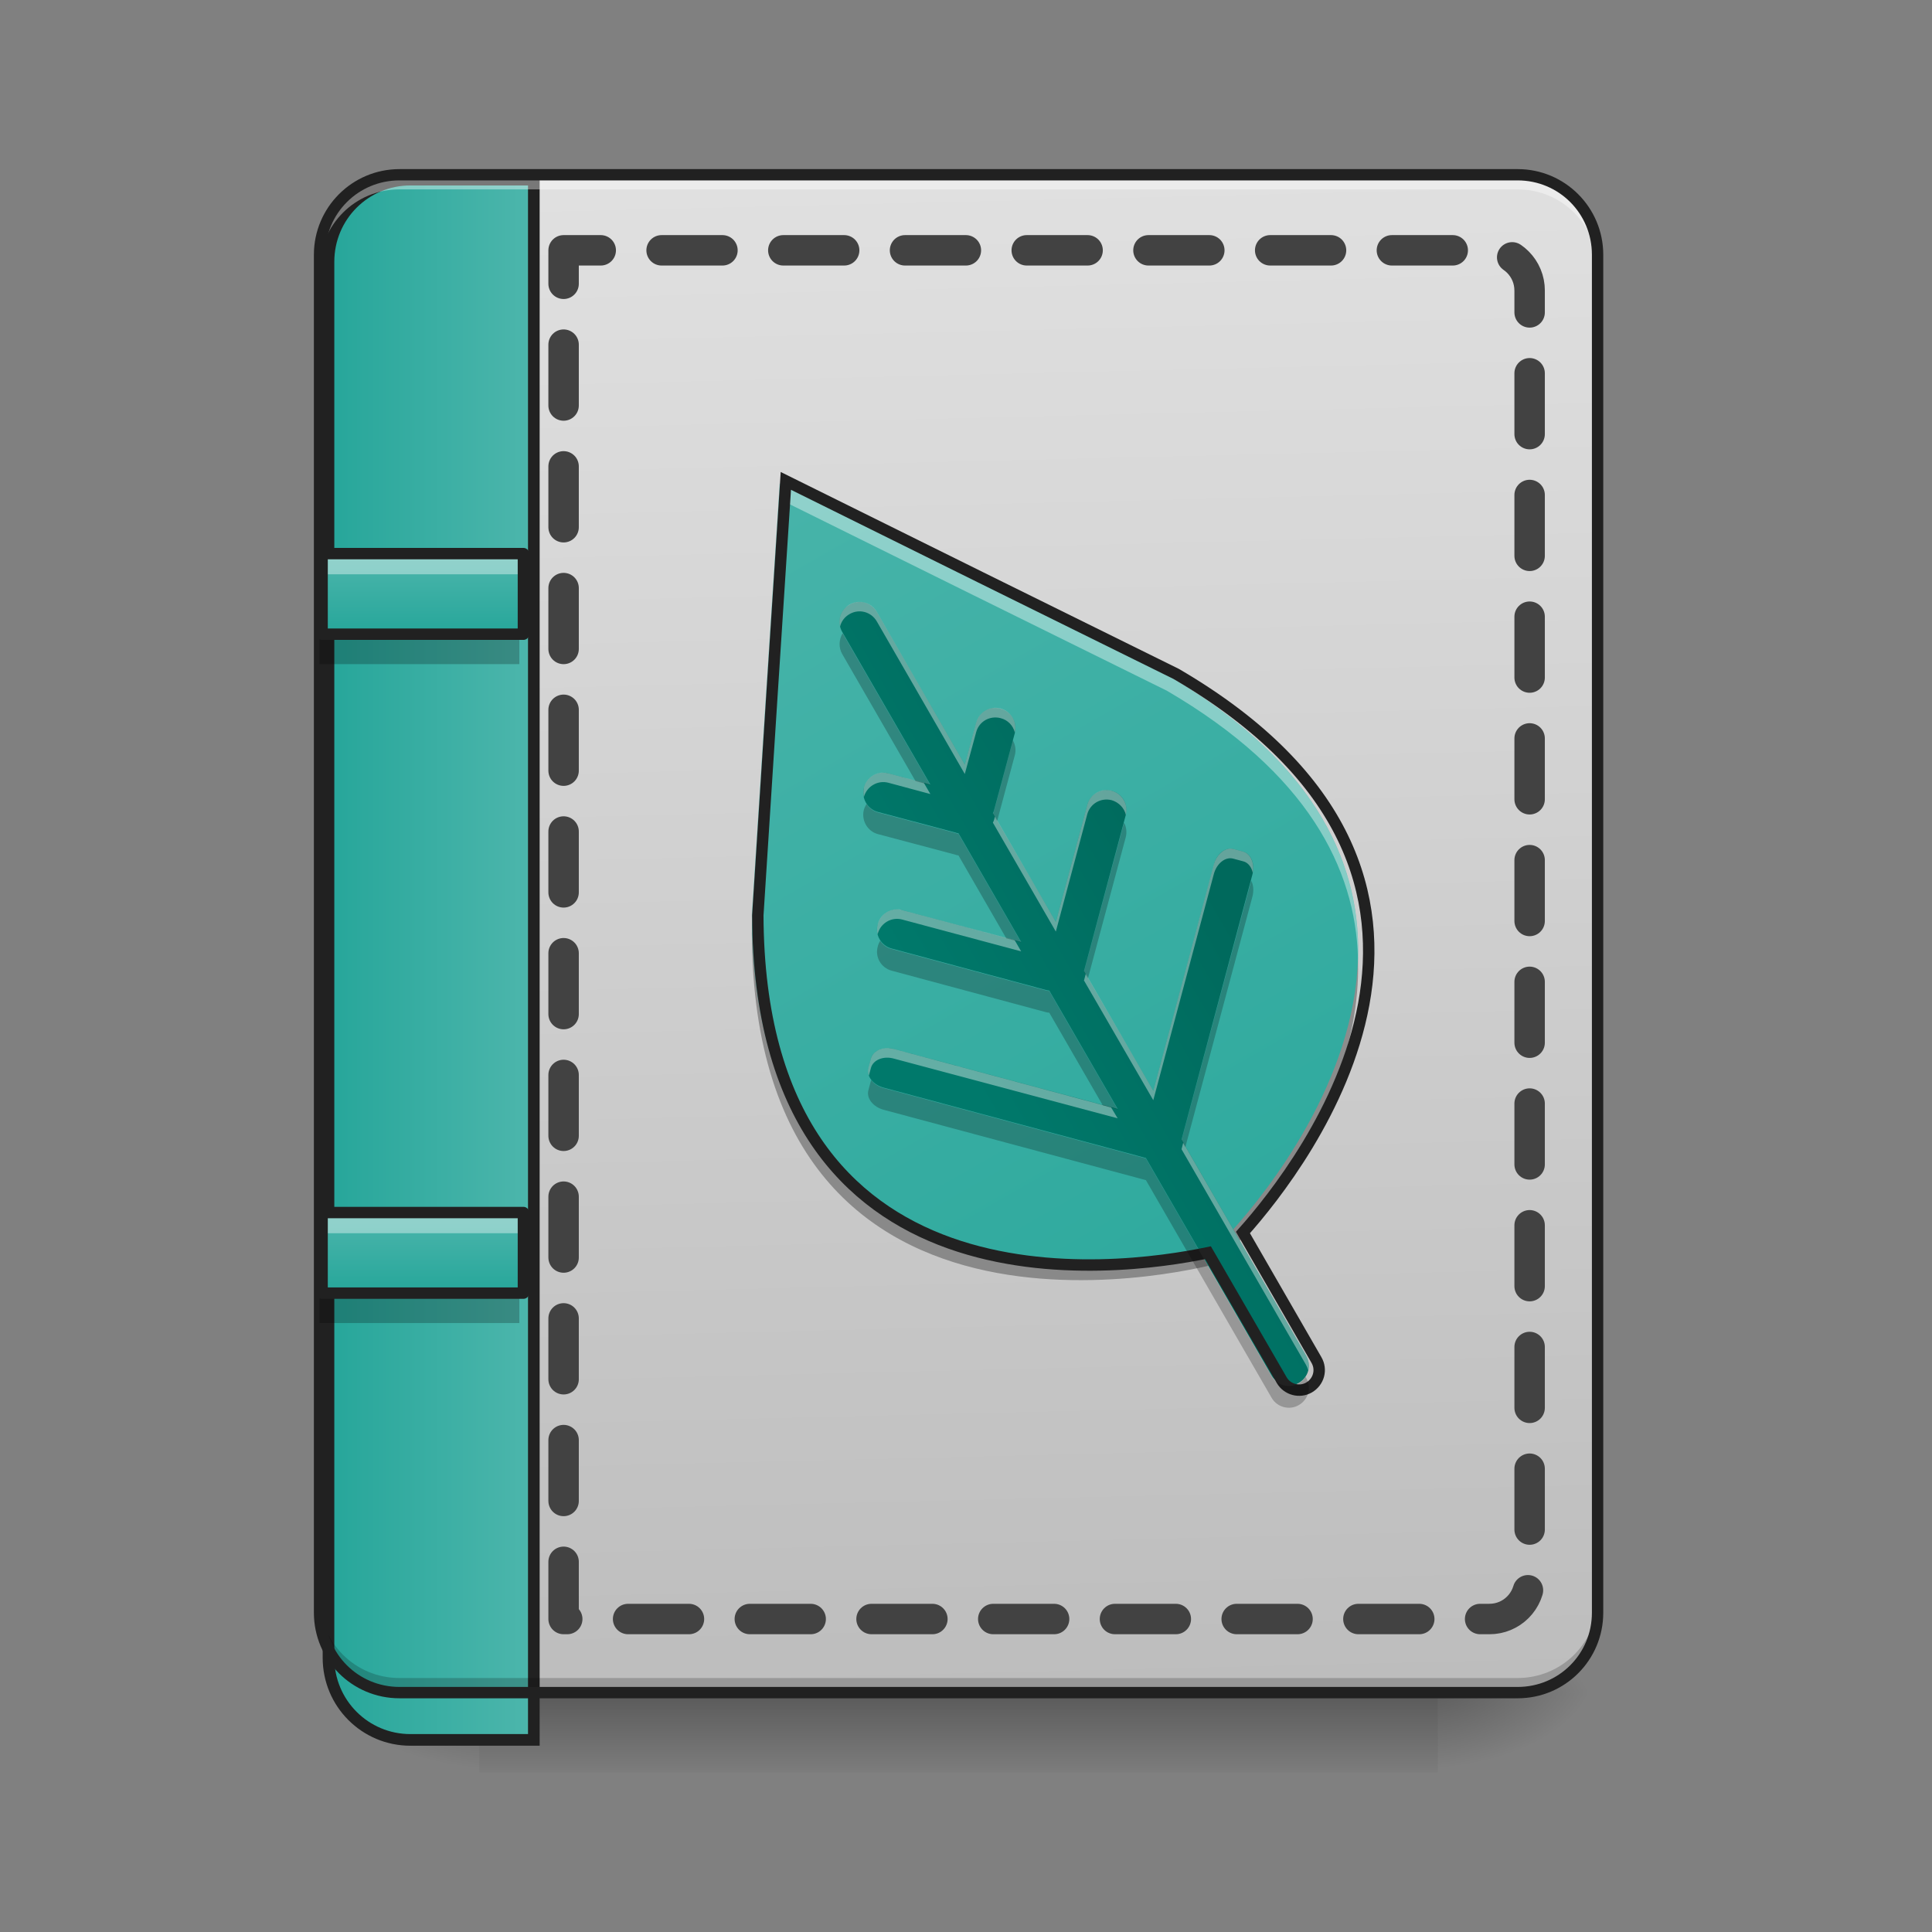 <?xml version="1.0" encoding="UTF-8"?>
<svg xmlns="http://www.w3.org/2000/svg" xmlns:xlink="http://www.w3.org/1999/xlink" width="32px" height="32px" viewBox="0 0 32 32" version="1.1">
<rect x="0" y="0" width="32" height="32" fill="#808080" stroke="none"/>
<defs>
<linearGradient id="linear0" gradientUnits="userSpaceOnUse" x1="254" y1="233.5" x2="254" y2="254.667" gradientTransform="matrix(0.063,0,0,0.063,-0,13.439)">
<stop offset="0" style="stop-color:rgb(0%,0%,0%);stop-opacity:0.275;"/>
<stop offset="1" style="stop-color:rgb(0%,0%,0%);stop-opacity:0;"/>
</linearGradient>
<radialGradient id="radial0" gradientUnits="userSpaceOnUse" cx="450.909" cy="189.579" fx="450.909" fy="189.579" r="21.167" gradientTransform="matrix(0,-0.078,-0.141,-0,50.146,63.595)">
<stop offset="0" style="stop-color:rgb(0%,0%,0%);stop-opacity:0.314;"/>
<stop offset="0.222" style="stop-color:rgb(0%,0%,0%);stop-opacity:0.275;"/>
<stop offset="1" style="stop-color:rgb(0%,0%,0%);stop-opacity:0;"/>
</radialGradient>
<radialGradient id="radial1" gradientUnits="userSpaceOnUse" cx="450.909" cy="189.579" fx="450.909" fy="189.579" r="21.167" gradientTransform="matrix(-0,0.078,0.141,0,-18.393,-7.527)">
<stop offset="0" style="stop-color:rgb(0%,0%,0%);stop-opacity:0.314;"/>
<stop offset="0.222" style="stop-color:rgb(0%,0%,0%);stop-opacity:0.275;"/>
<stop offset="1" style="stop-color:rgb(0%,0%,0%);stop-opacity:0;"/>
</radialGradient>
<radialGradient id="radial2" gradientUnits="userSpaceOnUse" cx="450.909" cy="189.579" fx="450.909" fy="189.579" r="21.167" gradientTransform="matrix(-0,-0.078,0.141,-0,-18.393,63.595)">
<stop offset="0" style="stop-color:rgb(0%,0%,0%);stop-opacity:0.314;"/>
<stop offset="0.222" style="stop-color:rgb(0%,0%,0%);stop-opacity:0.275;"/>
<stop offset="1" style="stop-color:rgb(0%,0%,0%);stop-opacity:0;"/>
</radialGradient>
<radialGradient id="radial3" gradientUnits="userSpaceOnUse" cx="450.909" cy="189.579" fx="450.909" fy="189.579" r="21.167" gradientTransform="matrix(0,0.078,-0.141,0,50.146,-7.527)">
<stop offset="0" style="stop-color:rgb(0%,0%,0%);stop-opacity:0.314;"/>
<stop offset="0.222" style="stop-color:rgb(0%,0%,0%);stop-opacity:0.275;"/>
<stop offset="1" style="stop-color:rgb(0%,0%,0%);stop-opacity:0;"/>
</radialGradient>
<linearGradient id="linear1" gradientUnits="userSpaceOnUse" x1="306.917" y1="-25.792" x2="305.955" y2="-141.415" gradientTransform="matrix(0.075,0,0,0.217,-5.854,33.641)">
<stop offset="0" style="stop-color:rgb(74.118%,74.118%,74.118%);stop-opacity:1;"/>
<stop offset="1" style="stop-color:rgb(87.843%,87.843%,87.843%);stop-opacity:1;"/>
</linearGradient>
<linearGradient id="linear2" gradientUnits="userSpaceOnUse" x1="147.926" y1="-80.56" x2="191.823" y2="-80.56" gradientTransform="matrix(4.556,0,0,13.146,-353.973,2034.18)">
<stop offset="0" style="stop-color:rgb(14.902%,65.098%,60.392%);stop-opacity:1;"/>
<stop offset="1" style="stop-color:rgb(30.196%,71.373%,67.451%);stop-opacity:1;"/>
</linearGradient>
<linearGradient id="linear3" gradientUnits="userSpaceOnUse" x1="105.833" y1="0.667" x2="105.833" y2="-20.5" gradientTransform="matrix(0.063,0,0,0.063,0,10.462)">
<stop offset="0" style="stop-color:rgb(14.902%,65.098%,60.392%);stop-opacity:1;"/>
<stop offset="1" style="stop-color:rgb(30.196%,71.373%,67.451%);stop-opacity:1;"/>
</linearGradient>
<linearGradient id="linear4" gradientUnits="userSpaceOnUse" x1="105.833" y1="0.667" x2="105.833" y2="-20.5" gradientTransform="matrix(0.063,0,0,0.063,0,21.377)">
<stop offset="0" style="stop-color:rgb(14.902%,65.098%,60.392%);stop-opacity:1;"/>
<stop offset="1" style="stop-color:rgb(30.196%,71.373%,67.451%);stop-opacity:1;"/>
</linearGradient>
<linearGradient id="linear5" gradientUnits="userSpaceOnUse" x1="1060" y1="1695.118" x2="1060" y2="175.118" gradientTransform="matrix(0.014,-0.008,0.008,0.014,-3.696,9.671)">
<stop offset="0" style="stop-color:rgb(14.902%,65.098%,60.392%);stop-opacity:1;"/>
<stop offset="1" style="stop-color:rgb(30.196%,71.373%,67.451%);stop-opacity:1;"/>
</linearGradient>
<linearGradient id="linear6" gradientUnits="userSpaceOnUse" x1="254" y1="5.958" x2="312.208" y2="64.167" gradientTransform="matrix(0.016,-0.06,0.06,0.016,10.785,31.617)">
<stop offset="0" style="stop-color:rgb(0%,47.451%,41.961%);stop-opacity:1;"/>
<stop offset="1" style="stop-color:rgb(0%,41.176%,36.078%);stop-opacity:1;"/>
</linearGradient>
</defs>
<g id="surface1">
<path style=" stroke:none;fill-rule:nonzero;fill:url(#linear0);" d="M 7.938 28.035 L 23.816 28.035 L 23.816 29.355 L 7.938 29.355 Z M 7.938 28.035 "/>
<path style=" stroke:none;fill-rule:nonzero;fill:url(#radial0);" d="M 23.816 28.035 L 26.461 28.035 L 26.461 26.711 L 23.816 26.711 Z M 23.816 28.035 "/>
<path style=" stroke:none;fill-rule:nonzero;fill:url(#radial1);" d="M 7.938 28.035 L 5.293 28.035 L 5.293 29.355 L 7.938 29.355 Z M 7.938 28.035 "/>
<path style=" stroke:none;fill-rule:nonzero;fill:url(#radial2);" d="M 7.938 28.035 L 5.293 28.035 L 5.293 26.711 L 7.938 26.711 Z M 7.938 28.035 "/>
<path style=" stroke:none;fill-rule:nonzero;fill:url(#radial3);" d="M 23.816 28.035 L 26.461 28.035 L 26.461 29.355 L 23.816 29.355 Z M 23.816 28.035 "/>
<path style=" stroke:none;fill-rule:nonzero;fill:url(#linear1);" d="M 6.613 2.895 L 25.137 2.895 C 25.867 2.895 26.461 3.488 26.461 4.219 L 26.461 26.711 C 26.461 27.441 25.867 28.035 25.137 28.035 L 6.613 28.035 C 5.883 28.035 5.293 27.441 5.293 26.711 L 5.293 4.219 C 5.293 3.488 5.883 2.895 6.613 2.895 Z M 6.613 2.895 "/>
<path style="fill-rule:nonzero;fill:url(#linear2);stroke-width:11.339;stroke-linecap:round;stroke-linejoin:miter;stroke:rgb(12.941%,12.941%,12.941%);stroke-opacity:1;stroke-miterlimit:4;" d="M 399.883 175.023 C 355.714 175.023 320.048 210.689 320.048 255.094 L 320.048 1615.121 C 320.048 1659.527 355.714 1695.193 399.883 1695.193 L 520.108 1695.193 L 520.108 175.023 Z M 399.883 175.023 " transform="matrix(0.017,0,0,0.017,0,0)"/>
<path style=" stroke:none;fill-rule:nonzero;fill:rgb(0%,0%,0%);fill-opacity:0.196;" d="M 6.613 27.961 C 5.883 27.961 5.293 27.367 5.293 26.637 L 5.293 26.473 C 5.293 27.203 5.883 27.793 6.613 27.793 L 25.137 27.793 C 25.871 27.793 26.461 27.203 26.461 26.473 L 26.461 26.637 C 26.461 27.367 25.871 27.961 25.137 27.961 Z M 6.613 27.961 "/>
<path style="fill:none;stroke-width:8;stroke-linecap:round;stroke-linejoin:round;stroke:rgb(25.882%,25.882%,25.882%);stroke-opacity:1;stroke-dasharray:16,16;stroke-dashoffset:7.2;stroke-miterlimit:4;" d="M 148.173 -147.506 L 148.173 212.334 L 391.588 212.334 C 397.462 212.334 402.149 207.585 402.149 201.773 L 402.149 -136.945 C 402.149 -142.757 397.462 -147.506 391.588 -147.506 Z M 148.173 -147.506 " transform="matrix(0.063,0,0,0.063,0,13.439)"/>
<path style=" stroke:none;fill-rule:nonzero;fill:rgb(100%,100%,100%);fill-opacity:0.392;" d="M 6.613 2.973 C 5.883 2.973 5.293 3.562 5.293 4.293 L 5.293 4.461 C 5.293 3.727 5.883 3.137 6.613 3.137 L 25.137 3.137 C 25.871 3.137 26.461 3.727 26.461 4.461 L 26.461 4.293 C 26.461 3.562 25.871 2.973 25.137 2.973 Z M 6.613 2.973 "/>
<path style=" stroke:none;fill-rule:nonzero;fill:rgb(12.941%,12.941%,12.941%);fill-opacity:1;" d="M 6.617 2.801 C 5.832 2.801 5.199 3.438 5.199 4.219 L 5.199 26.711 C 5.199 27.496 5.832 28.129 6.617 28.129 L 25.137 28.129 C 25.922 28.129 26.555 27.496 26.555 26.711 L 26.555 4.219 C 26.555 3.438 25.922 2.801 25.137 2.801 Z M 6.617 2.988 L 25.137 2.988 C 25.82 2.988 26.367 3.535 26.367 4.219 L 26.367 26.711 C 26.367 27.395 25.82 27.941 25.137 27.941 L 6.617 27.941 C 5.934 27.941 5.387 27.395 5.387 26.711 L 5.387 4.219 C 5.387 3.535 5.934 2.988 6.617 2.988 Z M 6.617 2.988 "/>
<path style=" stroke:none;fill-rule:nonzero;fill:url(#linear3);" d="M 5.293 9.18 L 8.602 9.18 L 8.602 10.504 L 5.293 10.504 Z M 5.293 9.18 "/>
<path style=" stroke:none;fill-rule:nonzero;fill:rgb(0%,0%,0%);fill-opacity:0.235;" d="M 5.293 10.504 L 5.293 11 L 8.602 11 L 8.602 10.504 Z M 5.293 10.504 "/>
<path style=" stroke:none;fill-rule:nonzero;fill:rgb(100%,100%,100%);fill-opacity:0.392;" d="M 5.293 9.18 L 5.293 9.512 L 8.602 9.512 L 8.602 9.18 Z M 5.293 9.18 "/>
<path style="fill:none;stroke-width:3;stroke-linecap:round;stroke-linejoin:round;stroke:rgb(12.941%,12.941%,12.941%);stroke-opacity:1;stroke-miterlimit:4;" d="M 84.679 -20.514 L 137.612 -20.514 L 137.612 0.671 L 84.679 0.671 Z M 84.679 -20.514 " transform="matrix(0.063,0,0,0.063,0,10.462)"/>
<path style=" stroke:none;fill-rule:nonzero;fill:url(#linear4);" d="M 5.293 20.094 L 8.602 20.094 L 8.602 21.418 L 5.293 21.418 Z M 5.293 20.094 "/>
<path style=" stroke:none;fill-rule:nonzero;fill:rgb(0%,0%,0%);fill-opacity:0.235;" d="M 5.293 21.418 L 5.293 21.914 L 8.602 21.914 L 8.602 21.418 Z M 5.293 21.418 "/>
<path style=" stroke:none;fill-rule:nonzero;fill:rgb(100%,100%,100%);fill-opacity:0.392;" d="M 5.293 20.094 L 5.293 20.426 L 8.602 20.426 L 8.602 20.094 Z M 5.293 20.094 "/>
<path style="fill:none;stroke-width:3;stroke-linecap:round;stroke-linejoin:round;stroke:rgb(12.941%,12.941%,12.941%);stroke-opacity:1;stroke-miterlimit:4;" d="M 84.679 -20.531 L 137.612 -20.531 L 137.612 0.655 L 84.679 0.655 Z M 84.679 -20.531 " transform="matrix(0.063,0,0,0.063,0,21.377)"/>
<path style=" stroke:none;fill-rule:nonzero;fill:rgb(0%,0%,0%);fill-opacity:0.314;" d="M 12.461 15.344 C 12.457 15.383 12.453 15.422 12.453 15.461 C 12.484 23.078 20.191 20.922 20.191 20.922 C 20.191 20.922 22.633 18.531 22.488 15.805 C 22.355 18.328 20.191 20.449 20.191 20.449 C 20.191 20.449 12.73 22.535 12.461 15.344 Z M 12.461 15.344 "/>
<path style=" stroke:none;fill-rule:nonzero;fill:url(#linear5);" d="M 12.914 8.008 C 12.758 10.391 12.605 12.77 12.453 15.148 C 12.484 22.77 20.191 20.613 20.191 20.613 C 20.191 20.613 25.91 15.02 19.328 11.18 C 17.188 10.125 15.051 9.066 12.914 8.008 Z M 12.914 8.008 "/>
<path style=" stroke:none;fill-rule:nonzero;fill:url(#linear6);" d="M 14.07 10.016 C 13.91 10.105 13.859 10.309 13.949 10.465 L 15.41 12.996 L 14.715 12.809 C 14.539 12.762 14.359 12.867 14.309 13.043 C 14.262 13.219 14.367 13.402 14.543 13.449 L 15.824 13.789 C 15.84 13.797 15.855 13.797 15.875 13.801 L 16.914 15.602 L 14.941 15.074 C 14.766 15.027 14.586 15.129 14.539 15.309 C 14.488 15.484 14.594 15.664 14.77 15.711 L 17.328 16.398 C 17.344 16.402 17.363 16.406 17.379 16.406 L 18.512 18.367 L 14.809 17.375 C 14.633 17.328 14.461 17.398 14.426 17.531 L 14.383 17.691 C 14.348 17.824 14.461 17.969 14.641 18.016 L 18.98 19.18 L 21.062 22.785 C 21.152 22.941 21.355 22.996 21.512 22.906 C 21.672 22.812 21.727 22.613 21.633 22.453 L 19.57 18.875 L 20.742 14.492 C 20.793 14.312 20.723 14.141 20.59 14.105 L 20.43 14.062 C 20.297 14.027 20.152 14.141 20.105 14.32 L 19.102 18.066 L 17.953 16.082 C 17.957 16.074 17.961 16.066 17.961 16.059 L 18.645 13.504 C 18.695 13.324 18.59 13.145 18.414 13.098 C 18.234 13.051 18.055 13.156 18.008 13.332 L 17.488 15.27 L 16.445 13.469 C 16.453 13.453 16.461 13.438 16.465 13.418 L 16.809 12.141 C 16.855 11.965 16.75 11.785 16.574 11.738 C 16.395 11.688 16.215 11.793 16.168 11.973 L 15.98 12.664 L 14.523 10.137 C 14.43 9.977 14.23 9.922 14.07 10.016 Z M 14.07 10.016 "/>
<path style=" stroke:none;fill-rule:nonzero;fill:rgb(100%,100%,100%);fill-opacity:0.392;" d="M 12.914 8.008 C 12.758 10.391 12.605 12.77 12.453 15.148 C 12.453 15.223 12.453 15.293 12.457 15.363 C 12.609 13 12.762 10.633 12.914 8.27 C 15.051 9.328 17.188 10.387 19.328 11.441 C 21.664 12.805 22.449 14.391 22.492 15.863 C 22.539 14.316 21.801 12.625 19.328 11.18 C 17.188 10.125 15.051 9.066 12.914 8.008 Z M 12.914 8.008 "/>
<path style=" stroke:none;fill-rule:nonzero;fill:rgb(100%,100%,100%);fill-opacity:0.392;" d="M 14.227 9.969 C 14.172 9.969 14.121 9.984 14.07 10.012 C 13.941 10.09 13.879 10.238 13.914 10.379 C 13.934 10.293 13.988 10.219 14.07 10.172 C 14.23 10.078 14.43 10.133 14.523 10.293 L 15.98 12.82 L 16.168 12.129 C 16.215 11.949 16.395 11.848 16.574 11.895 C 16.695 11.926 16.781 12.02 16.809 12.133 C 16.852 11.957 16.746 11.781 16.574 11.734 C 16.395 11.688 16.215 11.793 16.168 11.969 L 15.98 12.664 L 14.523 10.133 C 14.461 10.023 14.344 9.965 14.227 9.969 Z M 14.617 12.797 C 14.477 12.801 14.348 12.898 14.309 13.043 C 14.297 13.098 14.297 13.156 14.309 13.207 C 14.309 13.203 14.309 13.203 14.309 13.199 C 14.359 13.023 14.539 12.918 14.715 12.965 L 15.41 13.152 L 15.301 12.965 L 14.715 12.809 C 14.684 12.801 14.648 12.797 14.617 12.797 Z M 18.312 13.086 C 18.172 13.09 18.047 13.188 18.008 13.332 L 17.488 15.27 L 16.48 13.523 L 16.465 13.578 C 16.461 13.594 16.453 13.609 16.445 13.625 L 17.488 15.43 L 18.008 13.488 C 18.055 13.312 18.234 13.207 18.414 13.254 C 18.531 13.289 18.621 13.383 18.648 13.496 C 18.691 13.32 18.586 13.145 18.414 13.098 C 18.379 13.086 18.344 13.086 18.312 13.086 Z M 20.379 14.055 C 20.262 14.059 20.148 14.164 20.105 14.316 L 19.102 18.066 L 17.984 16.129 L 17.961 16.215 C 17.961 16.223 17.957 16.23 17.953 16.238 L 19.102 18.223 L 20.105 14.477 C 20.152 14.301 20.297 14.184 20.43 14.223 L 20.59 14.266 C 20.672 14.285 20.73 14.363 20.75 14.457 C 20.781 14.293 20.715 14.141 20.59 14.105 L 20.43 14.062 C 20.414 14.059 20.398 14.055 20.379 14.055 Z M 14.844 15.062 C 14.703 15.066 14.574 15.164 14.539 15.305 C 14.523 15.363 14.523 15.418 14.535 15.473 C 14.535 15.469 14.535 15.469 14.539 15.465 C 14.586 15.289 14.766 15.184 14.941 15.23 L 16.914 15.758 L 16.805 15.57 L 14.941 15.074 C 14.91 15.062 14.875 15.059 14.844 15.062 Z M 14.711 17.359 C 14.574 17.355 14.457 17.422 14.426 17.531 L 14.383 17.688 C 14.371 17.73 14.375 17.773 14.391 17.816 L 14.426 17.688 C 14.461 17.555 14.633 17.484 14.809 17.535 L 18.512 18.523 L 18.402 18.34 L 14.809 17.375 C 14.777 17.367 14.742 17.363 14.711 17.359 Z M 19.598 18.926 L 19.57 19.035 L 21.633 22.609 C 21.648 22.637 21.66 22.668 21.668 22.695 C 21.688 22.617 21.68 22.527 21.633 22.453 Z M 19.598 18.926 "/>
<path style="fill:none;stroke-width:3;stroke-linecap:butt;stroke-linejoin:miter;stroke:rgb(12.941%,12.941%,12.941%);stroke-opacity:1;stroke-miterlimit:4;" d="M 206.605 -86.887 C 204.106 -48.766 201.668 -10.707 199.231 27.352 C 199.668 133.904 293.909 120.968 317.595 116.031 L 336.968 149.528 C 338.405 152.027 341.655 152.902 344.155 151.465 C 346.717 149.965 347.592 146.778 346.092 144.216 L 326.781 110.719 C 342.905 92.658 401.212 17.54 309.22 -36.142 C 274.974 -53.015 240.79 -69.951 206.605 -86.887 Z M 206.605 -86.887 " transform="matrix(0.063,0,0,0.063,0,13.439)"/>
<path style=" stroke:none;fill-rule:nonzero;fill:rgb(0%,0%,0%);fill-opacity:0.235;" d="M 13.957 10.488 C 13.895 10.59 13.887 10.723 13.949 10.832 L 15.164 12.938 L 15.41 13.004 Z M 16.777 12.262 L 16.465 13.426 C 16.461 13.445 16.453 13.461 16.445 13.477 L 16.516 13.598 L 16.809 12.508 C 16.832 12.422 16.816 12.336 16.777 12.262 Z M 14.352 13.316 C 14.336 13.344 14.32 13.375 14.309 13.41 C 14.262 13.586 14.367 13.77 14.543 13.816 L 15.824 14.156 C 15.84 14.164 15.855 14.164 15.875 14.168 L 16.668 15.543 L 16.914 15.609 L 15.875 13.809 C 15.855 13.805 15.84 13.805 15.824 13.797 L 14.543 13.457 C 14.461 13.434 14.395 13.383 14.352 13.316 Z M 18.617 13.625 L 17.961 16.066 C 17.961 16.074 17.957 16.082 17.953 16.09 L 18.02 16.203 L 18.645 13.871 C 18.668 13.785 18.656 13.695 18.617 13.625 Z M 20.723 14.586 L 19.57 18.883 L 19.633 19 L 20.742 14.859 C 20.77 14.758 20.762 14.656 20.723 14.586 Z M 14.578 15.582 C 14.562 15.609 14.547 15.641 14.539 15.676 C 14.488 15.852 14.594 16.031 14.77 16.078 L 17.328 16.766 C 17.344 16.77 17.363 16.773 17.379 16.773 L 18.266 18.309 L 18.512 18.375 L 17.379 16.414 C 17.363 16.414 17.344 16.41 17.328 16.406 L 14.77 15.719 C 14.688 15.699 14.621 15.648 14.578 15.582 Z M 14.43 17.891 C 14.43 17.891 14.426 17.895 14.426 17.898 L 14.383 18.059 C 14.348 18.191 14.461 18.336 14.641 18.383 L 18.98 19.547 L 21.062 23.152 C 21.152 23.309 21.355 23.363 21.512 23.273 C 21.672 23.18 21.727 22.98 21.633 22.82 L 21.625 22.805 C 21.598 22.848 21.559 22.887 21.512 22.914 C 21.355 23.004 21.152 22.949 21.062 22.793 L 18.98 19.188 L 14.641 18.023 C 14.547 18 14.477 17.949 14.43 17.891 Z M 14.43 17.891 "/>
</g>
</svg>
